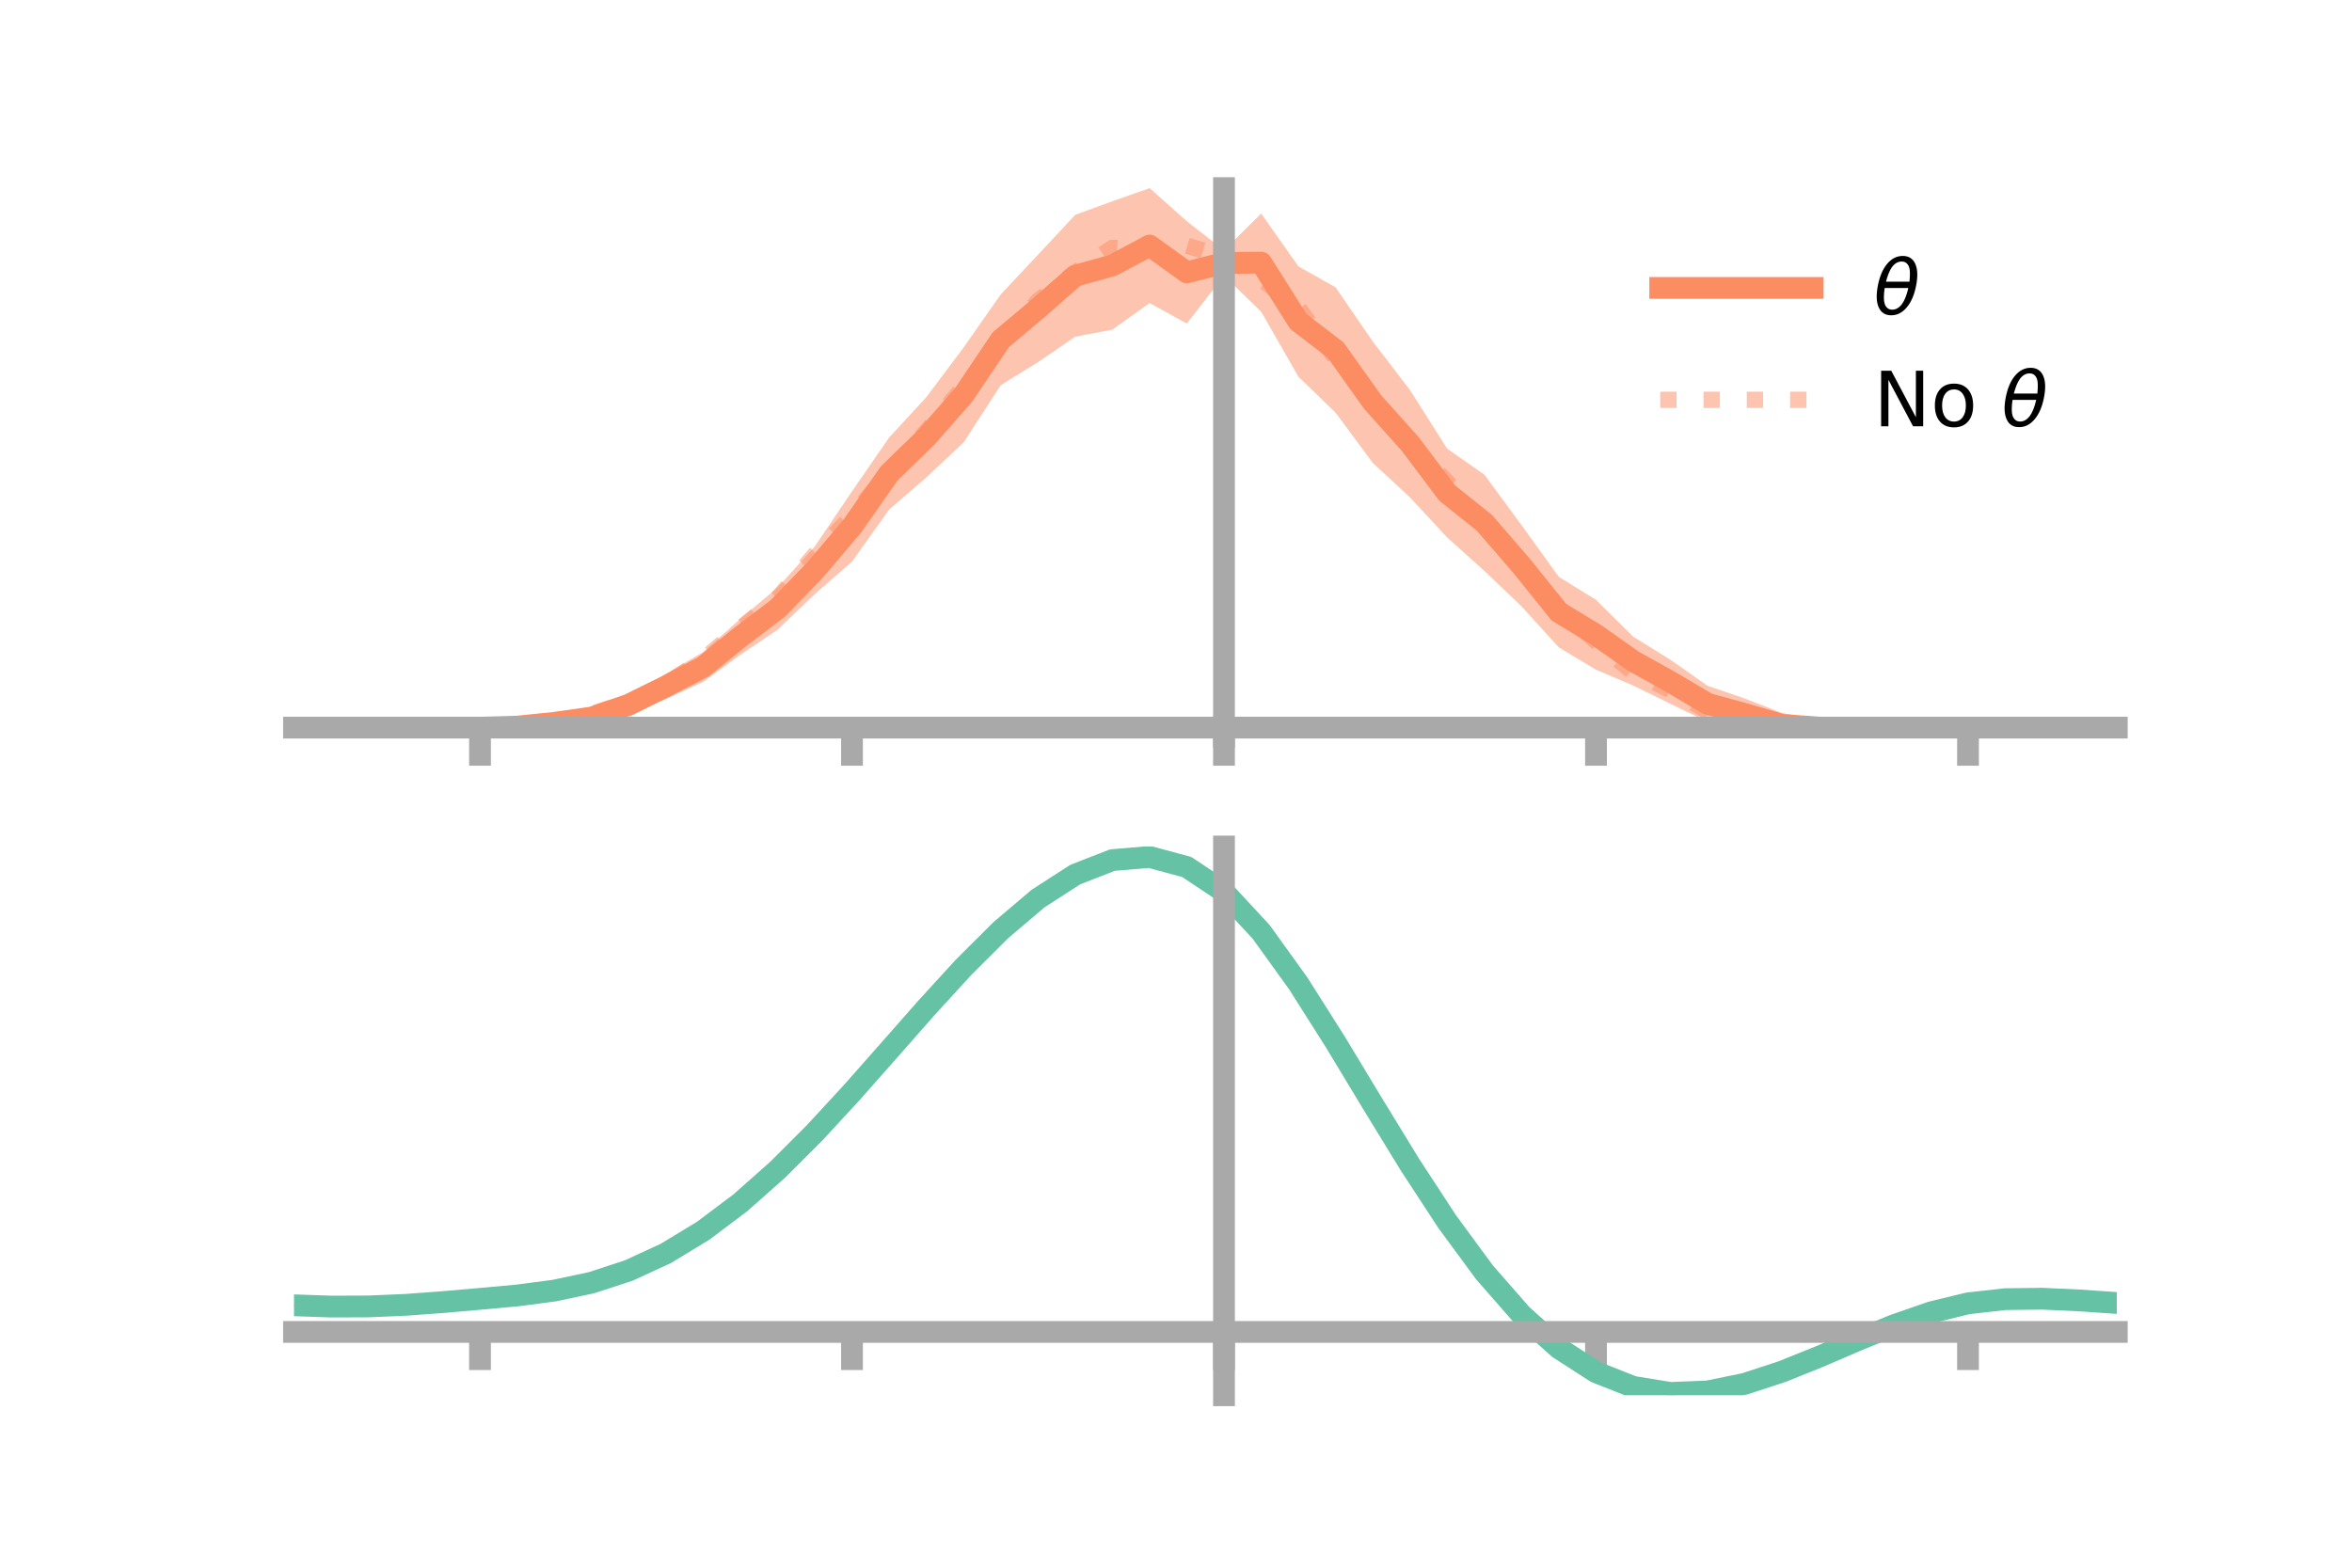 <?xml version="1.0" encoding="utf-8" standalone="no"?>
<!DOCTYPE svg PUBLIC "-//W3C//DTD SVG 1.1//EN"
  "http://www.w3.org/Graphics/SVG/1.1/DTD/svg11.dtd">
<!-- Created with matplotlib (https://matplotlib.org/) -->
<svg height="144pt" version="1.1" viewBox="0 0 216 144" width="216pt" xmlns="http://www.w3.org/2000/svg" xmlns:xlink="http://www.w3.org/1999/xlink">
 <defs>
  <style type="text/css">*{stroke-linecap:butt;stroke-linejoin:round;}</style>
 </defs>
 <g id="figure_1">
  <g id="patch_1">
   <path d="M 0 144 
L 216 144 
L 216 0 
L 0 0 
z
" style="fill:none;"/>
  </g>
  <g id="axes_1">
   <g id="patch_2">
    <path d="M 27 67.68 
L 194.4 67.68 
L 194.4 17.28 
L 27 17.28 
z
" style="fill:none;"/>
   </g>
   <g id="PolyCollection_1">
    <path clip-path="url(#pbc009d1a18)" d="M 27 66.838 
L 27 66.838 
L 30.416 66.838 
L 33.833 66.838 
L 37.249 66.838 
L 40.665 66.838 
L 44.082 66.836 
L 47.498 66.621 
L 50.914 66.032 
L 54.331 65.378 
L 57.747 63.999 
L 61.163 61.886 
L 64.58 59.89 
L 67.996 56.837 
L 71.412 53.965 
L 74.829 50.192 
L 78.245 45.133 
L 81.661 40.18 
L 85.078 36.478 
L 88.494 31.919 
L 91.91 27.037 
L 95.327 23.398 
L 98.743 19.735 
L 102.159 18.486 
L 105.576 17.28 
L 108.992 20.319 
L 112.408 22.989 
L 115.824 19.613 
L 119.241 24.465 
L 122.657 26.395 
L 126.073 31.374 
L 129.49 35.833 
L 132.906 41.215 
L 136.322 43.603 
L 139.739 48.245 
L 143.155 52.988 
L 146.571 55.094 
L 149.988 58.479 
L 153.404 60.602 
L 156.82 62.995 
L 160.237 64.164 
L 163.653 65.492 
L 167.069 66.07 
L 170.486 66.34 
L 173.902 66.648 
L 177.318 66.777 
L 180.735 66.837 
L 184.151 66.838 
L 187.567 66.838 
L 190.984 66.838 
L 194.4 66.838 
L 194.4 66.838 
L 194.4 66.838 
L 190.984 66.838 
L 187.567 66.838 
L 184.151 66.838 
L 180.735 66.839 
L 177.318 67.015 
L 173.902 67.367 
L 170.486 67.385 
L 167.069 67.6 
L 163.653 67.68 
L 160.237 67.015 
L 156.82 66.305 
L 153.404 64.65 
L 149.988 62.972 
L 146.571 61.515 
L 143.155 59.466 
L 139.739 55.703 
L 136.322 52.444 
L 132.906 49.371 
L 129.49 45.688 
L 126.073 42.523 
L 122.657 37.912 
L 119.241 34.601 
L 115.824 28.637 
L 112.408 25.32 
L 108.992 29.718 
L 105.576 27.835 
L 102.159 30.278 
L 98.743 30.927 
L 95.327 33.266 
L 91.91 35.371 
L 88.494 40.643 
L 85.078 43.847 
L 81.661 46.795 
L 78.245 51.592 
L 74.829 54.572 
L 71.412 57.843 
L 67.996 60.145 
L 64.58 62.628 
L 61.163 64.198 
L 57.747 65.464 
L 54.331 66.44 
L 50.914 66.76 
L 47.498 66.869 
L 44.082 66.838 
L 40.665 66.838 
L 37.249 66.838 
L 33.833 66.838 
L 30.416 66.838 
L 27 66.838 
z
" style="fill:#fc8d62;fill-opacity:0.5;"/>
   </g>
   <g id="matplotlib.axis_1">
    <g id="xtick_1">
     <g id="line2d_1">
      <defs>
       <path d="M 0 0 
L 0 3.5 
" id="md7ebc9fe89" style="stroke:#a9a9a9;stroke-width:2;"/>
      </defs>
      <g>
       <use style="fill:#a9a9a9;stroke:#a9a9a9;stroke-width:2;" x="44.082" xlink:href="#md7ebc9fe89" y="66.838"/>
      </g>
     </g>
    </g>
    <g id="xtick_2">
     <g id="line2d_2">
      <g>
       <use style="fill:#a9a9a9;stroke:#a9a9a9;stroke-width:2;" x="78.245" xlink:href="#md7ebc9fe89" y="66.838"/>
      </g>
     </g>
    </g>
    <g id="xtick_3">
     <g id="line2d_3">
      <g>
       <use style="fill:#a9a9a9;stroke:#a9a9a9;stroke-width:2;" x="112.408" xlink:href="#md7ebc9fe89" y="66.838"/>
      </g>
     </g>
    </g>
    <g id="xtick_4">
     <g id="line2d_4">
      <g>
       <use style="fill:#a9a9a9;stroke:#a9a9a9;stroke-width:2;" x="146.571" xlink:href="#md7ebc9fe89" y="66.838"/>
      </g>
     </g>
    </g>
    <g id="xtick_5">
     <g id="line2d_5">
      <g>
       <use style="fill:#a9a9a9;stroke:#a9a9a9;stroke-width:2;" x="180.735" xlink:href="#md7ebc9fe89" y="66.838"/>
      </g>
     </g>
    </g>
   </g>
   <g id="matplotlib.axis_2"/>
   <g id="line2d_6">
    <path clip-path="url(#pbc009d1a18)" d="M 27 66.838 
L 30.416 66.838 
L 33.833 66.838 
L 37.249 66.838 
L 40.665 66.838 
L 44.082 66.837 
L 47.498 66.745 
L 50.914 66.396 
L 54.331 65.909 
L 57.747 64.732 
L 61.163 63.042 
L 64.58 61.259 
L 67.996 58.491 
L 71.412 55.904 
L 74.829 52.382 
L 78.245 48.362 
L 81.661 43.487 
L 85.078 40.162 
L 88.494 36.281 
L 91.91 31.204 
L 95.327 28.332 
L 98.743 25.331 
L 102.159 24.382 
L 105.576 22.557 
L 108.992 25.018 
L 112.408 24.155 
L 115.824 24.125 
L 119.241 29.533 
L 122.657 32.153 
L 126.073 36.949 
L 129.49 40.76 
L 132.906 45.293 
L 136.322 48.023 
L 139.739 51.974 
L 143.155 56.227 
L 146.571 58.305 
L 149.988 60.725 
L 153.404 62.626 
L 156.82 64.65 
L 160.237 65.59 
L 163.653 66.586 
L 167.069 66.835 
L 170.486 66.863 
L 173.902 67.008 
L 177.318 66.896 
L 180.735 66.838 
L 184.151 66.838 
L 187.567 66.838 
L 190.984 66.838 
L 194.4 66.838 
" style="fill:none;stroke:#fc8d62;stroke-linecap:square;stroke-width:2;"/>
   </g>
   <g id="line2d_7">
    <path clip-path="url(#pbc009d1a18)" d="M 27 66.838 
L 30.416 66.838 
L 33.833 66.838 
L 37.249 66.838 
L 40.665 66.838 
L 44.082 66.837 
L 47.498 66.727 
L 50.914 66.333 
L 54.331 65.595 
L 57.747 64.453 
L 61.163 62.849 
L 64.58 60.584 
L 67.996 57.707 
L 71.412 54.953 
L 74.829 50.956 
L 78.245 47.41 
L 81.661 43.343 
L 85.078 39.605 
L 88.494 35.533 
L 91.91 31.671 
L 95.327 27.619 
L 98.743 25.036 
L 102.159 22.773 
L 105.576 22.877 
L 108.992 22.557 
L 112.408 23.607 
L 115.824 25.604 
L 119.241 28.313 
L 122.657 32.896 
L 126.073 36.527 
L 129.49 40.838 
L 132.906 44.272 
L 136.322 48.235 
L 139.739 52.004 
L 143.155 55.858 
L 146.571 58.905 
L 149.988 61.752 
L 153.404 63.368 
L 156.82 65.31 
L 160.237 66.155 
L 163.653 66.684 
L 167.069 67.04 
L 170.486 67.157 
L 173.902 67.057 
L 177.318 66.911 
L 180.735 66.838 
L 184.151 66.838 
L 187.567 66.838 
L 190.984 66.838 
L 194.4 66.838 
" style="fill:none;stroke:#fc8d62;stroke-dasharray:1.5,2.475;stroke-dashoffset:0;stroke-opacity:0.5;stroke-width:1.5;"/>
   </g>
   <g id="patch_3">
    <path d="M 112.408 67.68 
L 112.408 17.28 
" style="fill:none;stroke:#a9a9a9;stroke-linecap:square;stroke-linejoin:miter;stroke-width:2;"/>
   </g>
   <g id="patch_4">
    <path d="M 194.4 67.68 
L 194.4 17.28 
" style="fill:none;"/>
   </g>
   <g id="patch_5">
    <path d="M 27 66.838 
L 194.4 66.838 
" style="fill:none;stroke:#a9a9a9;stroke-linecap:square;stroke-linejoin:miter;stroke-width:2;"/>
   </g>
   <g id="patch_6">
    <path d="M 27 17.28 
L 194.4 17.28 
" style="fill:none;"/>
   </g>
   <g id="legend_1">
    <g id="line2d_8">
     <path d="M 152.47 26.449 
L 166.47 26.449 
" style="fill:none;stroke:#fc8d62;stroke-linecap:square;stroke-width:2;"/>
    </g>
    <g id="line2d_9"/>
    <g id="text_1">
     <!-- $\theta$ -->
     <g transform="translate(172.07 28.899)scale(0.07 -0.07)">
      <defs>
       <path d="M 45.516 34.672 
L 14.453 34.672 
Q 12.359 20.062 14.5 13.875 
Q 17.188 6.25 24.469 6.25 
Q 31.781 6.25 37.359 13.922 
Q 42.234 20.656 45.516 34.672 
z
M 47.016 42.969 
Q 48.344 56.844 46.625 61.719 
Q 43.953 69.438 36.766 69.438 
Q 29.297 69.438 23.828 61.812 
Q 19.531 55.672 16.156 42.969 
z
M 38.188 76.766 
Q 49.906 76.766 54.594 66.406 
Q 59.281 56.109 55.719 37.844 
Q 52.203 19.625 43.453 9.281 
Q 34.766 -1.125 23.047 -1.125 
Q 11.281 -1.125 6.641 9.281 
Q 2 19.625 5.516 37.844 
Q 9.078 56.109 17.719 66.406 
Q 26.422 76.766 38.188 76.766 
z
" id="DejaVuSans-Oblique-952"/>
      </defs>
      <use transform="translate(0 0.234)" xlink:href="#DejaVuSans-Oblique-952"/>
     </g>
    </g>
    <g id="line2d_10">
     <path d="M 152.47 36.724 
L 166.47 36.724 
" style="fill:none;stroke:#fc8d62;stroke-dasharray:1.5,2.475;stroke-dashoffset:0;stroke-opacity:0.5;stroke-width:1.5;"/>
    </g>
    <g id="line2d_11"/>
    <g id="text_2">
     <!-- No $\theta$ -->
     <g transform="translate(172.07 39.174)scale(0.07 -0.07)">
      <defs>
       <path d="M 9.812 72.906 
L 23.094 72.906 
L 55.422 11.922 
L 55.422 72.906 
L 64.984 72.906 
L 64.984 0 
L 51.703 0 
L 19.391 60.984 
L 19.391 0 
L 9.812 0 
z
" id="DejaVuSans-78"/>
       <path d="M 30.609 48.391 
Q 23.391 48.391 19.188 42.75 
Q 14.984 37.109 14.984 27.297 
Q 14.984 17.484 19.156 11.844 
Q 23.344 6.203 30.609 6.203 
Q 37.797 6.203 41.984 11.859 
Q 46.188 17.531 46.188 27.297 
Q 46.188 37.016 41.984 42.703 
Q 37.797 48.391 30.609 48.391 
z
M 30.609 56 
Q 42.328 56 49.016 48.375 
Q 55.719 40.766 55.719 27.297 
Q 55.719 13.875 49.016 6.219 
Q 42.328 -1.422 30.609 -1.422 
Q 18.844 -1.422 12.172 6.219 
Q 5.516 13.875 5.516 27.297 
Q 5.516 40.766 12.172 48.375 
Q 18.844 56 30.609 56 
z
" id="DejaVuSans-111"/>
       <path id="DejaVuSans-32"/>
      </defs>
      <use transform="translate(0 0.234)" xlink:href="#DejaVuSans-78"/>
      <use transform="translate(74.805 0.234)" xlink:href="#DejaVuSans-111"/>
      <use transform="translate(135.986 0.234)" xlink:href="#DejaVuSans-32"/>
      <use transform="translate(167.773 0.234)" xlink:href="#DejaVuSans-Oblique-952"/>
     </g>
    </g>
   </g>
  </g>
  <g id="axes_2">
   <g id="patch_7">
    <path d="M 27 128.16 
L 194.4 128.16 
L 194.4 77.76 
L 27 77.76 
z
" style="fill:none;"/>
   </g>
   <g id="PolyCollection_2">
    <path clip-path="url(#p696b6a50ce)" d="M 27 119.944 
L 27 119.852 
L 30.416 119.977 
L 33.833 119.963 
L 37.249 119.807 
L 40.665 119.543 
L 44.082 119.231 
L 47.498 118.91 
L 50.914 118.452 
L 54.331 117.713 
L 57.747 116.58 
L 61.163 114.975 
L 64.58 112.861 
L 67.996 110.236 
L 71.412 107.138 
L 74.829 103.642 
L 78.245 99.849 
L 81.661 95.891 
L 85.078 91.918 
L 88.494 88.1 
L 91.91 84.618 
L 95.327 81.659 
L 98.743 79.408 
L 102.159 78.051 
L 105.576 77.76 
L 108.992 78.699 
L 112.408 81.011 
L 115.824 84.756 
L 119.241 89.574 
L 122.657 95.051 
L 126.073 100.798 
L 129.49 106.471 
L 132.906 111.782 
L 136.322 116.504 
L 139.739 120.473 
L 143.155 123.59 
L 146.571 125.817 
L 149.988 127.175 
L 153.404 127.736 
L 156.82 127.606 
L 160.237 126.917 
L 163.653 125.817 
L 167.069 124.466 
L 170.486 123.02 
L 173.902 121.635 
L 177.318 120.458 
L 180.735 119.632 
L 184.151 119.251 
L 187.567 119.215 
L 190.984 119.383 
L 194.4 119.63 
L 194.4 119.745 
L 194.4 119.745 
L 190.984 119.521 
L 187.567 119.371 
L 184.151 119.418 
L 180.735 119.806 
L 177.318 120.643 
L 173.902 121.848 
L 170.486 123.277 
L 167.069 124.772 
L 163.653 126.17 
L 160.237 127.305 
L 156.82 128.017 
L 153.404 128.16 
L 149.988 127.609 
L 146.571 126.272 
L 143.155 124.094 
L 139.739 121.063 
L 136.322 117.217 
L 132.906 112.648 
L 129.49 107.507 
L 126.073 102.013 
L 122.657 96.442 
L 119.241 91.128 
L 115.824 86.451 
L 112.408 82.818 
L 108.992 80.58 
L 105.576 79.674 
L 102.159 79.956 
L 98.743 81.265 
L 95.327 83.427 
L 91.91 86.265 
L 88.494 89.599 
L 85.078 93.247 
L 81.661 97.039 
L 78.245 100.815 
L 74.829 104.43 
L 71.412 107.765 
L 67.996 110.723 
L 64.58 113.237 
L 61.163 115.272 
L 57.747 116.825 
L 54.331 117.926 
L 50.914 118.644 
L 47.498 119.082 
L 44.082 119.382 
L 40.665 119.669 
L 37.249 119.908 
L 33.833 120.044 
L 30.416 120.054 
L 27 119.944 
z
" style="fill:#66c2a5;fill-opacity:0.5;"/>
   </g>
   <g id="matplotlib.axis_3">
    <g id="xtick_6">
     <g id="line2d_12">
      <g>
       <use style="fill:#a9a9a9;stroke:#a9a9a9;stroke-width:2;" x="44.082" xlink:href="#md7ebc9fe89" y="122.346"/>
      </g>
     </g>
    </g>
    <g id="xtick_7">
     <g id="line2d_13">
      <g>
       <use style="fill:#a9a9a9;stroke:#a9a9a9;stroke-width:2;" x="78.245" xlink:href="#md7ebc9fe89" y="122.346"/>
      </g>
     </g>
    </g>
    <g id="xtick_8">
     <g id="line2d_14">
      <g>
       <use style="fill:#a9a9a9;stroke:#a9a9a9;stroke-width:2;" x="112.408" xlink:href="#md7ebc9fe89" y="122.346"/>
      </g>
     </g>
    </g>
    <g id="xtick_9">
     <g id="line2d_15">
      <g>
       <use style="fill:#a9a9a9;stroke:#a9a9a9;stroke-width:2;" x="146.571" xlink:href="#md7ebc9fe89" y="122.346"/>
      </g>
     </g>
    </g>
    <g id="xtick_10">
     <g id="line2d_16">
      <g>
       <use style="fill:#a9a9a9;stroke:#a9a9a9;stroke-width:2;" x="180.735" xlink:href="#md7ebc9fe89" y="122.346"/>
      </g>
     </g>
    </g>
   </g>
   <g id="matplotlib.axis_4"/>
   <g id="line2d_17">
    <path clip-path="url(#p696b6a50ce)" d="M 27 119.898 
L 30.416 120.015 
L 33.833 120.003 
L 37.249 119.857 
L 40.665 119.606 
L 44.082 119.307 
L 47.498 118.996 
L 50.914 118.548 
L 54.331 117.82 
L 57.747 116.702 
L 61.163 115.124 
L 64.58 113.049 
L 67.996 110.479 
L 71.412 107.452 
L 74.829 104.036 
L 78.245 100.332 
L 81.661 96.465 
L 85.078 92.583 
L 88.494 88.849 
L 91.91 85.442 
L 95.327 82.543 
L 98.743 80.337 
L 102.159 79.004 
L 105.576 78.717 
L 108.992 79.64 
L 112.408 81.914 
L 115.824 85.604 
L 119.241 90.351 
L 122.657 95.747 
L 126.073 101.406 
L 129.49 106.989 
L 132.906 112.215 
L 136.322 116.861 
L 139.739 120.768 
L 143.155 123.842 
L 146.571 126.044 
L 149.988 127.392 
L 153.404 127.948 
L 156.82 127.811 
L 160.237 127.111 
L 163.653 125.993 
L 167.069 124.619 
L 170.486 123.148 
L 173.902 121.741 
L 177.318 120.551 
L 180.735 119.719 
L 184.151 119.334 
L 187.567 119.293 
L 190.984 119.452 
L 194.4 119.687 
" style="fill:none;stroke:#66c2a5;stroke-linecap:square;stroke-width:2;"/>
   </g>
   <g id="patch_8">
    <path d="M 112.408 128.16 
L 112.408 77.76 
" style="fill:none;stroke:#a9a9a9;stroke-linecap:square;stroke-linejoin:miter;stroke-width:2;"/>
   </g>
   <g id="patch_9">
    <path d="M 194.4 128.16 
L 194.4 77.76 
" style="fill:none;"/>
   </g>
   <g id="patch_10">
    <path d="M 27 122.346 
L 194.4 122.346 
" style="fill:none;stroke:#a9a9a9;stroke-linecap:square;stroke-linejoin:miter;stroke-width:2;"/>
   </g>
   <g id="patch_11">
    <path d="M 27 77.76 
L 194.4 77.76 
" style="fill:none;"/>
   </g>
  </g>
 </g>
 <defs>
  <clipPath id="pbc009d1a18">
   <rect height="50.4" width="167.4" x="27" y="17.28"/>
  </clipPath>
  <clipPath id="p696b6a50ce">
   <rect height="50.4" width="167.4" x="27" y="77.76"/>
  </clipPath>
 </defs>
</svg>

